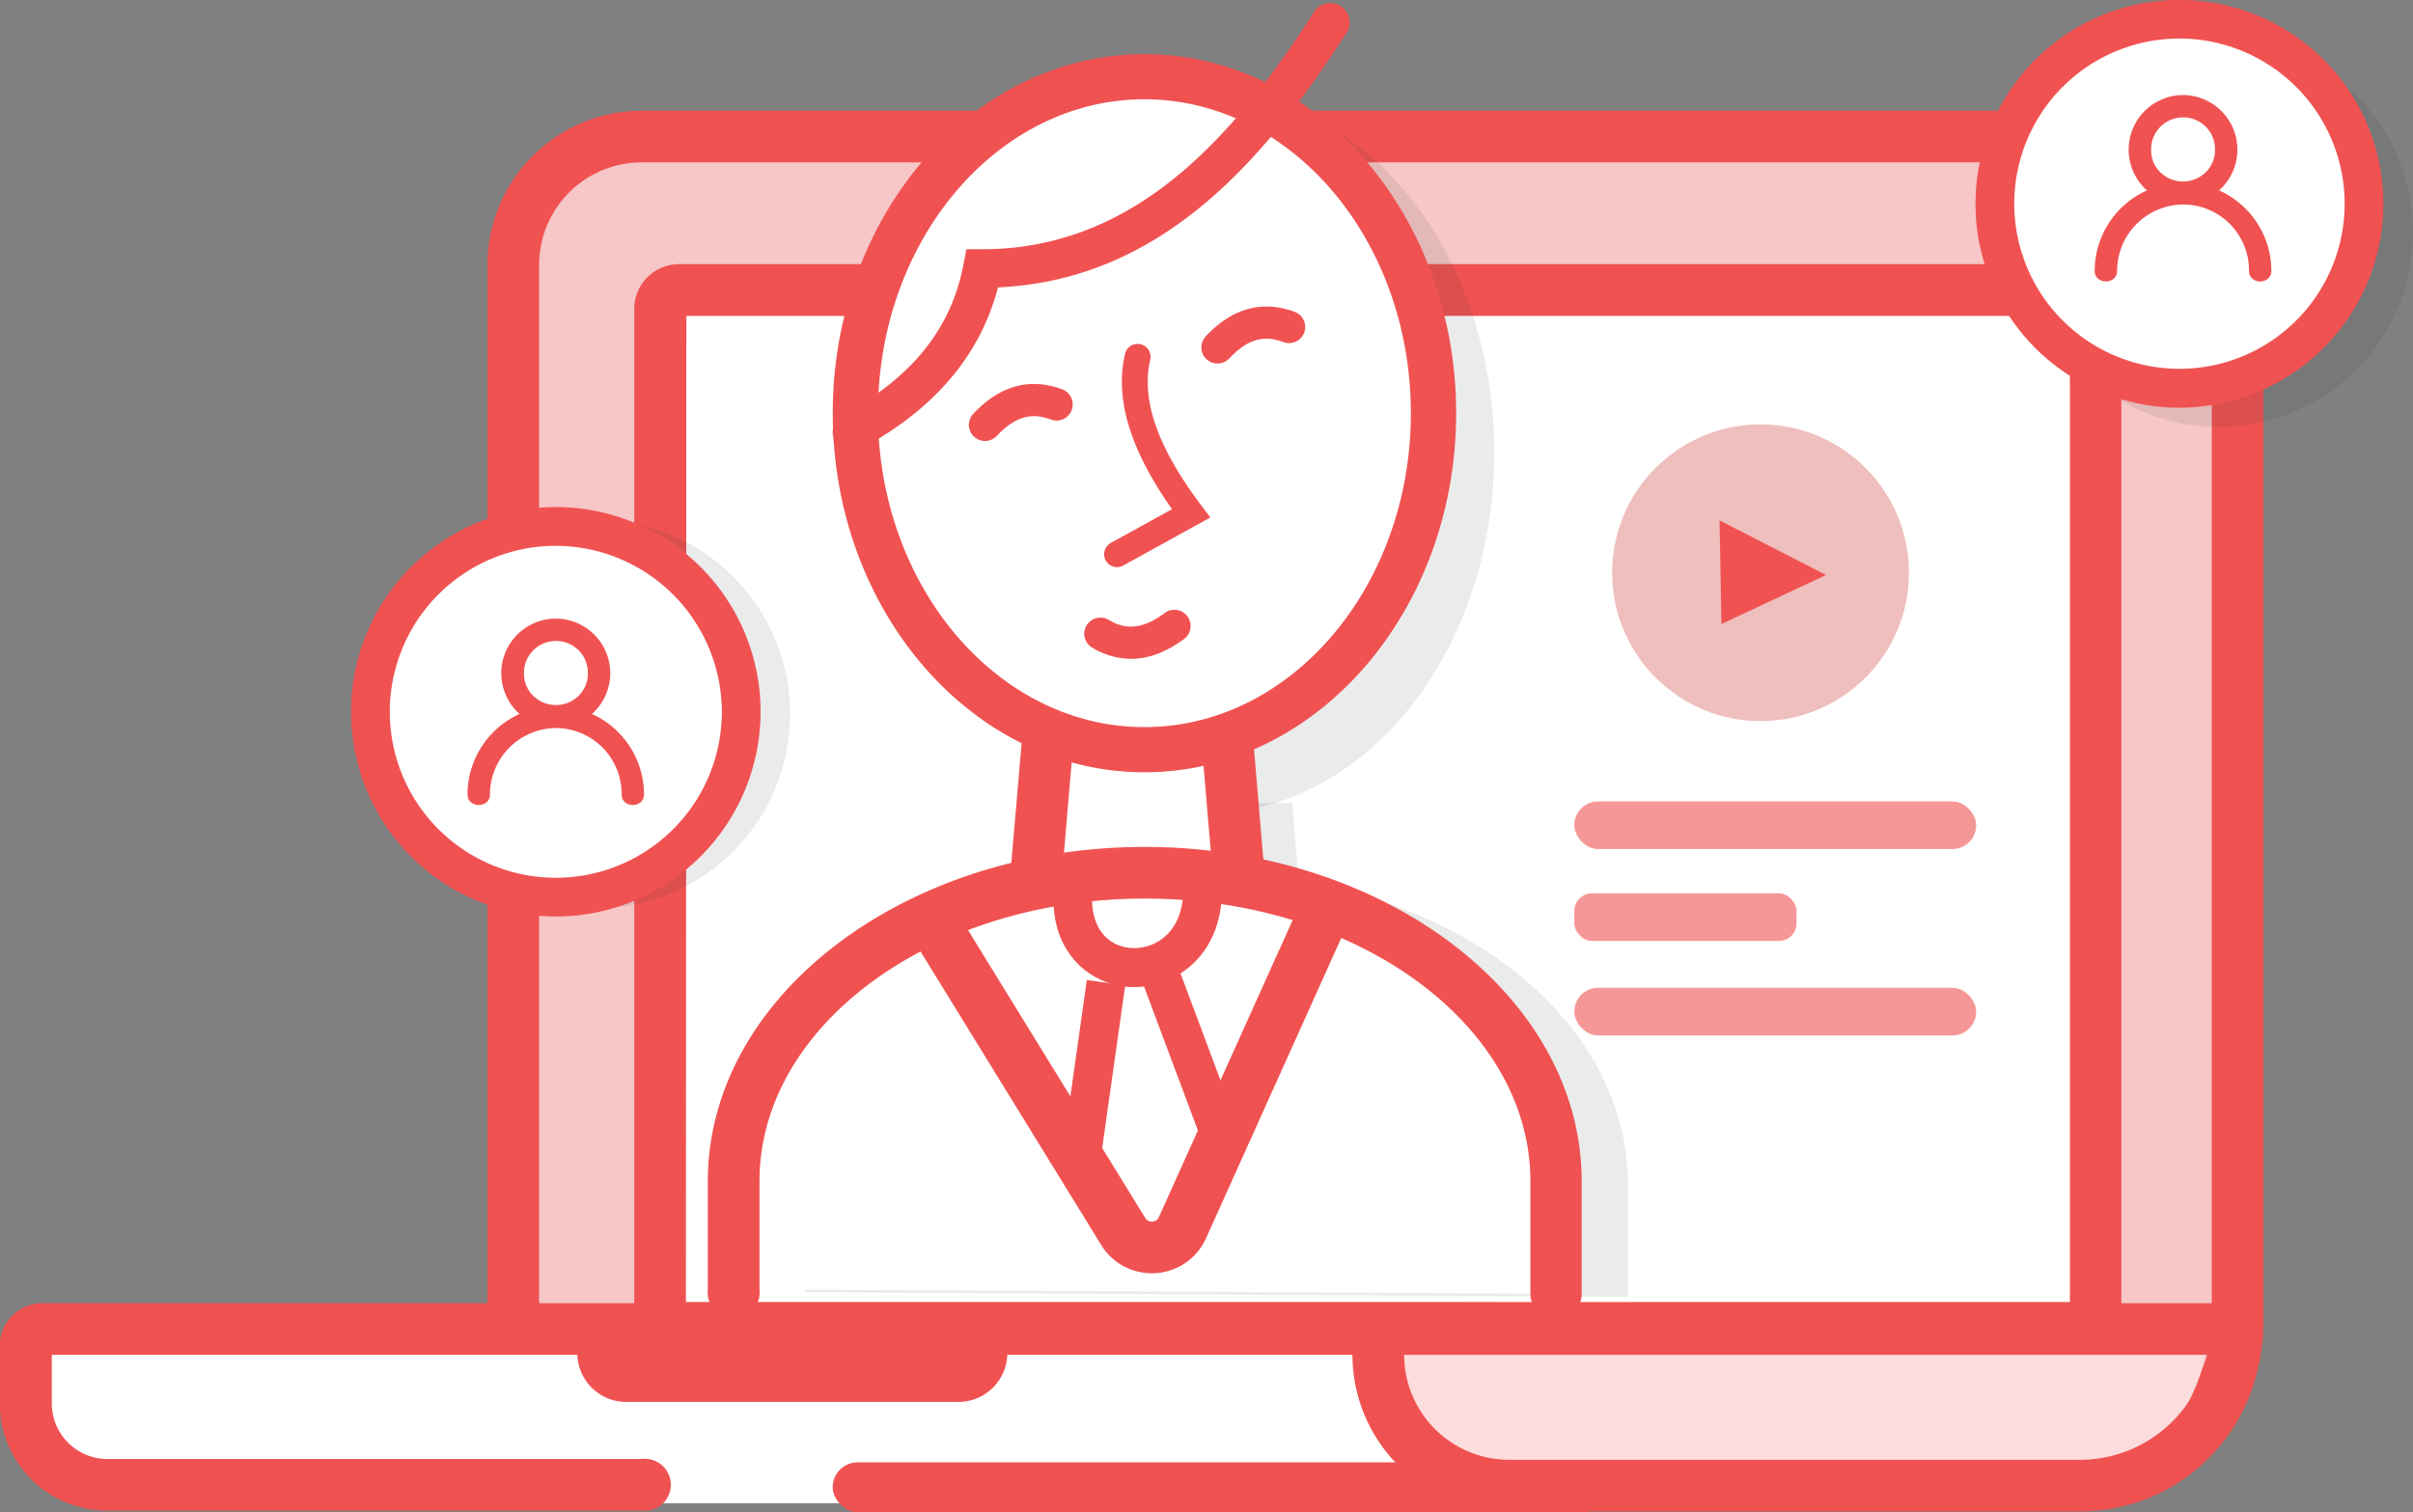 <svg id="Layer_3" data-name="Layer 3" xmlns="http://www.w3.org/2000/svg" viewBox="0 0 463.92 290.82">
  <rect x="0" y="0" width="463.92" height="290.82" fill="#808080" stroke="none"/>
  <title>opt3</title>
  <g>
    <g>
      <rect x="98.69" y="26.26" width="331.51" height="253.26" rx="24.65" style="fill: #f7c6c6"/>
      <path d="M423.58,389.08H141.38a29.66,29.66,0,0,1-29.62-29.62V155.51a29.66,29.66,0,0,1,29.62-29.62h282.2a29.66,29.66,0,0,1,29.62,29.62v204A29.66,29.66,0,0,1,423.58,389.08ZM141.38,135.82a19.72,19.72,0,0,0-19.69,19.69v204a19.72,19.72,0,0,0,19.69,19.69h282.2a19.72,19.72,0,0,0,19.69-19.69V155.51a19.71,19.71,0,0,0-19.69-19.69Z" transform="translate(-18.04 -104.59)" style="fill: #f05252"/>
    </g>
    <g>
      <rect x="126.9" y="55.78" width="275.98" height="199.56" rx="3.65" style="fill: #fff"/>
      <path d="M417.28,364.9H148.59a8.62,8.62,0,0,1-8.61-8.61V164a8.62,8.62,0,0,1,8.61-8.61H417.28a8.62,8.62,0,0,1,8.61,8.61V356.29A8.62,8.62,0,0,1,417.28,364.9ZM149.91,355H416V165.34h-266Z" transform="translate(-18.04 -104.59)" style="fill: #f05252"/>
    </g>
    <path d="M6.75,252.75H424.92a0,0,0,0,1,0,0v0a36.34,36.34,0,0,1-36.34,36.34H28A21.26,21.26,0,0,1,6.75,267.83V252.75a0,0,0,0,1,0,0Z" style="fill: #fff"/>
    <g style="opacity: 0.2">
      <path d="M261.58,256H431.84a0,0,0,0,1,0,0v5.08a29,29,0,0,1-29,29H289.46a27.89,27.89,0,0,1-27.89-27.89V256A0,0,0,0,1,261.58,256Z" style="fill: #f05252"/>
    </g>
    <path d="M417.92,395.27H308.18a30.16,30.16,0,0,1-30.12-30.12H28v9.36a10.69,10.69,0,0,0,10.67,10.67H141.42a5,5,0,1,1,0,9.93H38.64A20.62,20.62,0,0,1,18,374.51V363.4a8.19,8.19,0,0,1,8.18-8.18H453v5A35.13,35.13,0,0,1,417.92,395.27ZM288,365.15a20.22,20.22,0,0,0,20.19,20.19H417.92a25.2,25.2,0,0,0,24.67-20.19Z" transform="translate(-18.04 -104.59)" style="fill: #f05252"/>
    <path d="M138.45,364.38h63.81a9.42,9.42,0,0,1,9.42,9.42v.4a0,0,0,0,1,0,0H129a0,0,0,0,1,0,0v-.4A9.42,9.42,0,0,1,138.45,364.38Z" transform="translate(322.67 634) rotate(180)" style="fill: #f05252"/>
    <rect x="160.09" y="281.24" width="148.97" height="9.58" rx="4.79" style="fill: #f05252"/>
    <circle cx="338.48" cy="110.15" r="28.53" style="fill: #efbfbd"/>
    <g style="opacity: 0.1">
      <circle cx="114.53" cy="137.32" r="37.37" style="fill: #2d2e2f"/>
    </g>
    <g style="opacity: 0.1">
      <circle cx="426.55" cy="44.73" r="37.37" style="fill: #2d2e2f"/>
    </g>
    <g style="opacity: 0.6">
      <rect x="302.67" y="154.12" width="77.27" height="9.17" rx="4.58" style="fill: #f05252"/>
    </g>
    <g style="opacity: 0.6">
      <rect x="302.67" y="171.8" width="42.73" height="9.17" rx="3.41" style="fill: #f05252"/>
    </g>
    <g style="opacity: 0.6">
      <rect x="302.67" y="189.97" width="77.27" height="9.17" rx="4.58" style="fill: #f05252"/>
    </g>
    <polygon points="330.6 100.08 330.96 120.01 351.07 110.58 330.6 100.08" style="fill: #f05252"/>
    <g style="opacity: 0.1">
      <ellipse cx="231.73" cy="87.02" rx="55.57" ry="69.47" style="fill: #2d2e2f"/>
    </g>
    <g style="opacity: 0.1">
      <polygon points="252.54 202.9 211.41 202.9 215.52 154.45 248.43 154.45 252.54 202.9" style="fill: #2d2e2f"/>
    </g>
    <g>
      <polygon points="239.25 181.19 198.12 181.19 202.23 132.73 235.14 132.73 239.25 181.19" style="fill: #fff"/>
      <path d="M262.7,290.74H210.75l5-58.39h42Zm-41.14-9.93h30.33l-3.27-38.52H224.83Z" transform="translate(-18.04 -104.59)" style="fill: #f05252"/>
    </g>
    <g>
      <ellipse cx="220.02" cy="79.47" rx="55.57" ry="64.72" style="fill: #fff"/>
      <path d="M238.06,253.12c-33,0-59.92-31-59.92-69.06S205,115,238.06,115,298,146,298,184.06,271.1,253.12,238.06,253.12Zm0-129.44c-28.24,0-51.23,27.09-51.23,60.38s23,60.37,51.23,60.37,51.23-27.08,51.23-60.37S266.31,123.68,238.06,123.68Z" transform="translate(-18.04 -104.59)" style="fill: #f05252"/>
    </g>
    <g style="opacity: 0.1">
      <path d="M172.88,353.09v-20.8c0-32.75,35.4-59.31,79.07-59.31h0c43.67,0,79.07,26.56,79.07,59.31V354" transform="translate(-18.04 -104.59)" style="fill: #2d2e2f"/>
    </g>
    <g>
      <path d="M159.13,352.54V331.75c0-32.76,35.4-59.32,79.07-59.32h0c43.67,0,79.07,26.56,79.07,59.32v21.67" transform="translate(-18.04 -104.59)" style="fill: #fff"/>
      <path d="M317.27,358.38a5,5,0,0,1-5-5V331.75c0-30-33.24-54.35-74.1-54.35s-74.11,24.38-74.11,54.35v20.79a5,5,0,1,1-9.93,0V331.75c0-35.45,37.7-64.28,84-64.28s84,28.83,84,64.28v21.67A5,5,0,0,1,317.27,358.38Z" transform="translate(-18.04 -104.59)" style="fill: #f05252"/>
    </g>
    <path d="M181.83,191.36a3.73,3.73,0,0,1-1.76-7c13.25-7.11,20.83-16.54,23.19-28.84l.58-3h3.08c30.16,0,49.06-22.93,63.56-45.32a3.73,3.73,0,1,1,6.26,4c-15.13,23.36-34.87,47.22-66.83,48.66-3.39,13-12.23,23.49-26.32,31A3.7,3.7,0,0,1,181.83,191.36Z" transform="translate(-18.04 -104.59)" style="fill: #f05252"/>
    <g>
      <path d="M236.73,173.36c-2,8.95,2.09,19.06,10.31,30l-14.24,7.86" transform="translate(-18.04 -104.59)" style="fill: #fff"/>
      <path d="M232.8,213.66a2.48,2.48,0,0,1-1.2-4.65l11.77-6.5c-8-11.35-11-21.08-9.07-29.69a2.49,2.49,0,1,1,4.85,1.09c-1.73,7.68,1.5,16.81,9.87,27.92l1.72,2.28L234,213.35A2.5,2.5,0,0,1,232.8,213.66Z" transform="translate(-18.04 -104.59)" style="fill: #f05252"/>
    </g>
    <g>
      <path d="M252.11,171.4c4.69-5,9.25-5.6,13.76-3.93" transform="translate(-18.04 -104.59)" style="fill: #fff"/>
      <path d="M252.11,174.5a3.1,3.1,0,0,1-2.26-5.22c5.11-5.45,10.86-7,17.1-4.72a3.1,3.1,0,1,1-2.16,5.82c-2.74-1-6.11-1.44-10.41,3.14A3.11,3.11,0,0,1,252.11,174.5Z" transform="translate(-18.04 -104.59)" style="fill: #f05252"/>
    </g>
    <g>
      <path d="M207.42,186.3c4.69-5,9.25-5.6,13.75-3.93" transform="translate(-18.04 -104.59)" style="fill: #fff"/>
      <path d="M207.42,189.4a3.1,3.1,0,0,1-2.26-5.23c5.11-5.44,10.86-7,17.09-4.71a3.1,3.1,0,0,1-2.16,5.82c-2.73-1-6.11-1.44-10.41,3.14A3.09,3.09,0,0,1,207.42,189.4Z" transform="translate(-18.04 -104.59)" style="fill: #f05252"/>
    </g>
    <g>
      <path d="M243.83,225c-5.48,4.11-10.08,3.93-14.23,1.51" transform="translate(-18.04 -104.59)" style="fill: #fff"/>
      <path d="M235.49,231.3a14.66,14.66,0,0,1-7.45-2.15,3.1,3.1,0,1,1,3.13-5.36c2.51,1.47,5.77,2.46,10.79-1.31a3.1,3.1,0,1,1,3.73,5C242.27,230,238.86,231.3,235.49,231.3Z" transform="translate(-18.04 -104.59)" style="fill: #f05252"/>
    </g>
    <g>
      <path d="M224.31,278.18c.65,16.95,22.95,16.42,24.83,0" transform="translate(-18.04 -104.59)" style="fill: #fff"/>
      <path d="M236.11,294.42l-.6,0c-6.9-.26-14.51-5.4-14.92-16.08A3.72,3.72,0,0,1,228,278c.25,6.37,4.17,8.78,7.76,8.92,4.12.18,8.9-2.66,9.65-9.21a3.72,3.72,0,0,1,7.4.85C251.64,289.08,243.62,294.42,236.11,294.42Z" transform="translate(-18.04 -104.59)" style="fill: #f05252"/>
    </g>
    <path d="M239.48,349.46a11.39,11.39,0,0,1-9.72-5.43l-37.51-60.95,8.46-5.21,37.51,60.95a1.42,1.42,0,0,0,1.36.71,1.44,1.44,0,0,0,1.27-.88l28.7-63.74,9.06,4.07-28.7,63.75a11.41,11.41,0,0,1-9.69,6.71Z" transform="translate(-18.04 -104.59)" style="fill: #f05252"/>
    <g>
      <line x1="212.43" y1="188.51" x2="207.76" y2="221.81" style="fill: #fff"/>
      <rect x="211.32" y="306.03" width="33.63" height="7.45" transform="matrix(0.14, -0.99, 0.99, 0.14, -128.31, 388.13)" style="fill: #f05252"/>
    </g>
    <g>
      <line x1="223.13" y1="187.65" x2="235.17" y2="219.82" style="fill: #fff"/>
      <rect x="243.47" y="291.16" width="7.45" height="34.35" transform="translate(-110.39 1.55) rotate(-20.51)" style="fill: #f05252"/>
    </g>
    <g>
      <circle cx="419.02" cy="39.21" r="35.48" style="fill: #fff"/>
      <path d="M437.06,183a39.21,39.21,0,1,1,39.21-39.21A39.25,39.25,0,0,1,437.06,183Zm0-71a31.76,31.76,0,1,0,31.76,31.76A31.8,31.8,0,0,0,437.06,112Z" transform="translate(-18.04 -104.59)" style="fill: #f05252"/>
    </g>
    <g>
      <circle cx="106.86" cy="136.89" r="35.65" style="fill: #fff"/>
      <path d="M124.9,280.85a39.37,39.37,0,1,1,39.37-39.37A39.41,39.41,0,0,1,124.9,280.85Zm0-71.29a31.92,31.92,0,1,0,31.92,31.92A32,32,0,0,0,124.9,209.56Z" transform="translate(-18.04 -104.59)" style="fill: #f05252"/>
    </g>
    <path d="M437.83,122.87a10.5,10.5,0,0,1,6.85,18.34,17,17,0,0,1,10.05,15.47c0,2.71-4.3,2.71-4.3,0a12.67,12.67,0,0,0-12.6-12.76,12.79,12.79,0,0,0-12.76,12.76c0,2.71-4.31,2.71-4.31,0a17,17,0,0,1,10.05-15.47,10.5,10.5,0,0,1,7-18.34Zm0,4.3a6.13,6.13,0,0,0-6.22,6.22,5.88,5.88,0,0,0,1.75,4.31,6.26,6.26,0,0,0,8.77,0,5.89,5.89,0,0,0,1.76-4.31A6.09,6.09,0,0,0,437.83,127.17Z" transform="translate(-18.04 -104.59)" style="fill: #f05252"/>
    <path d="M125,223.56a10.5,10.5,0,0,1,6.85,18.34,17,17,0,0,1,10,15.47c0,2.71-4.3,2.71-4.3,0A12.67,12.67,0,0,0,125,244.61a12.79,12.79,0,0,0-12.76,12.76c0,2.71-4.31,2.71-4.31,0a17,17,0,0,1,10-15.47,10.5,10.5,0,0,1,7-18.34Zm0,4.3a6.13,6.13,0,0,0-6.22,6.22,5.92,5.92,0,0,0,1.75,4.31,6.26,6.26,0,0,0,8.77,0,5.89,5.89,0,0,0,1.76-4.31A6.09,6.09,0,0,0,125,227.86Z" transform="translate(-18.04 -104.59)" style="fill: #f05252"/>
  </g>
</svg>
